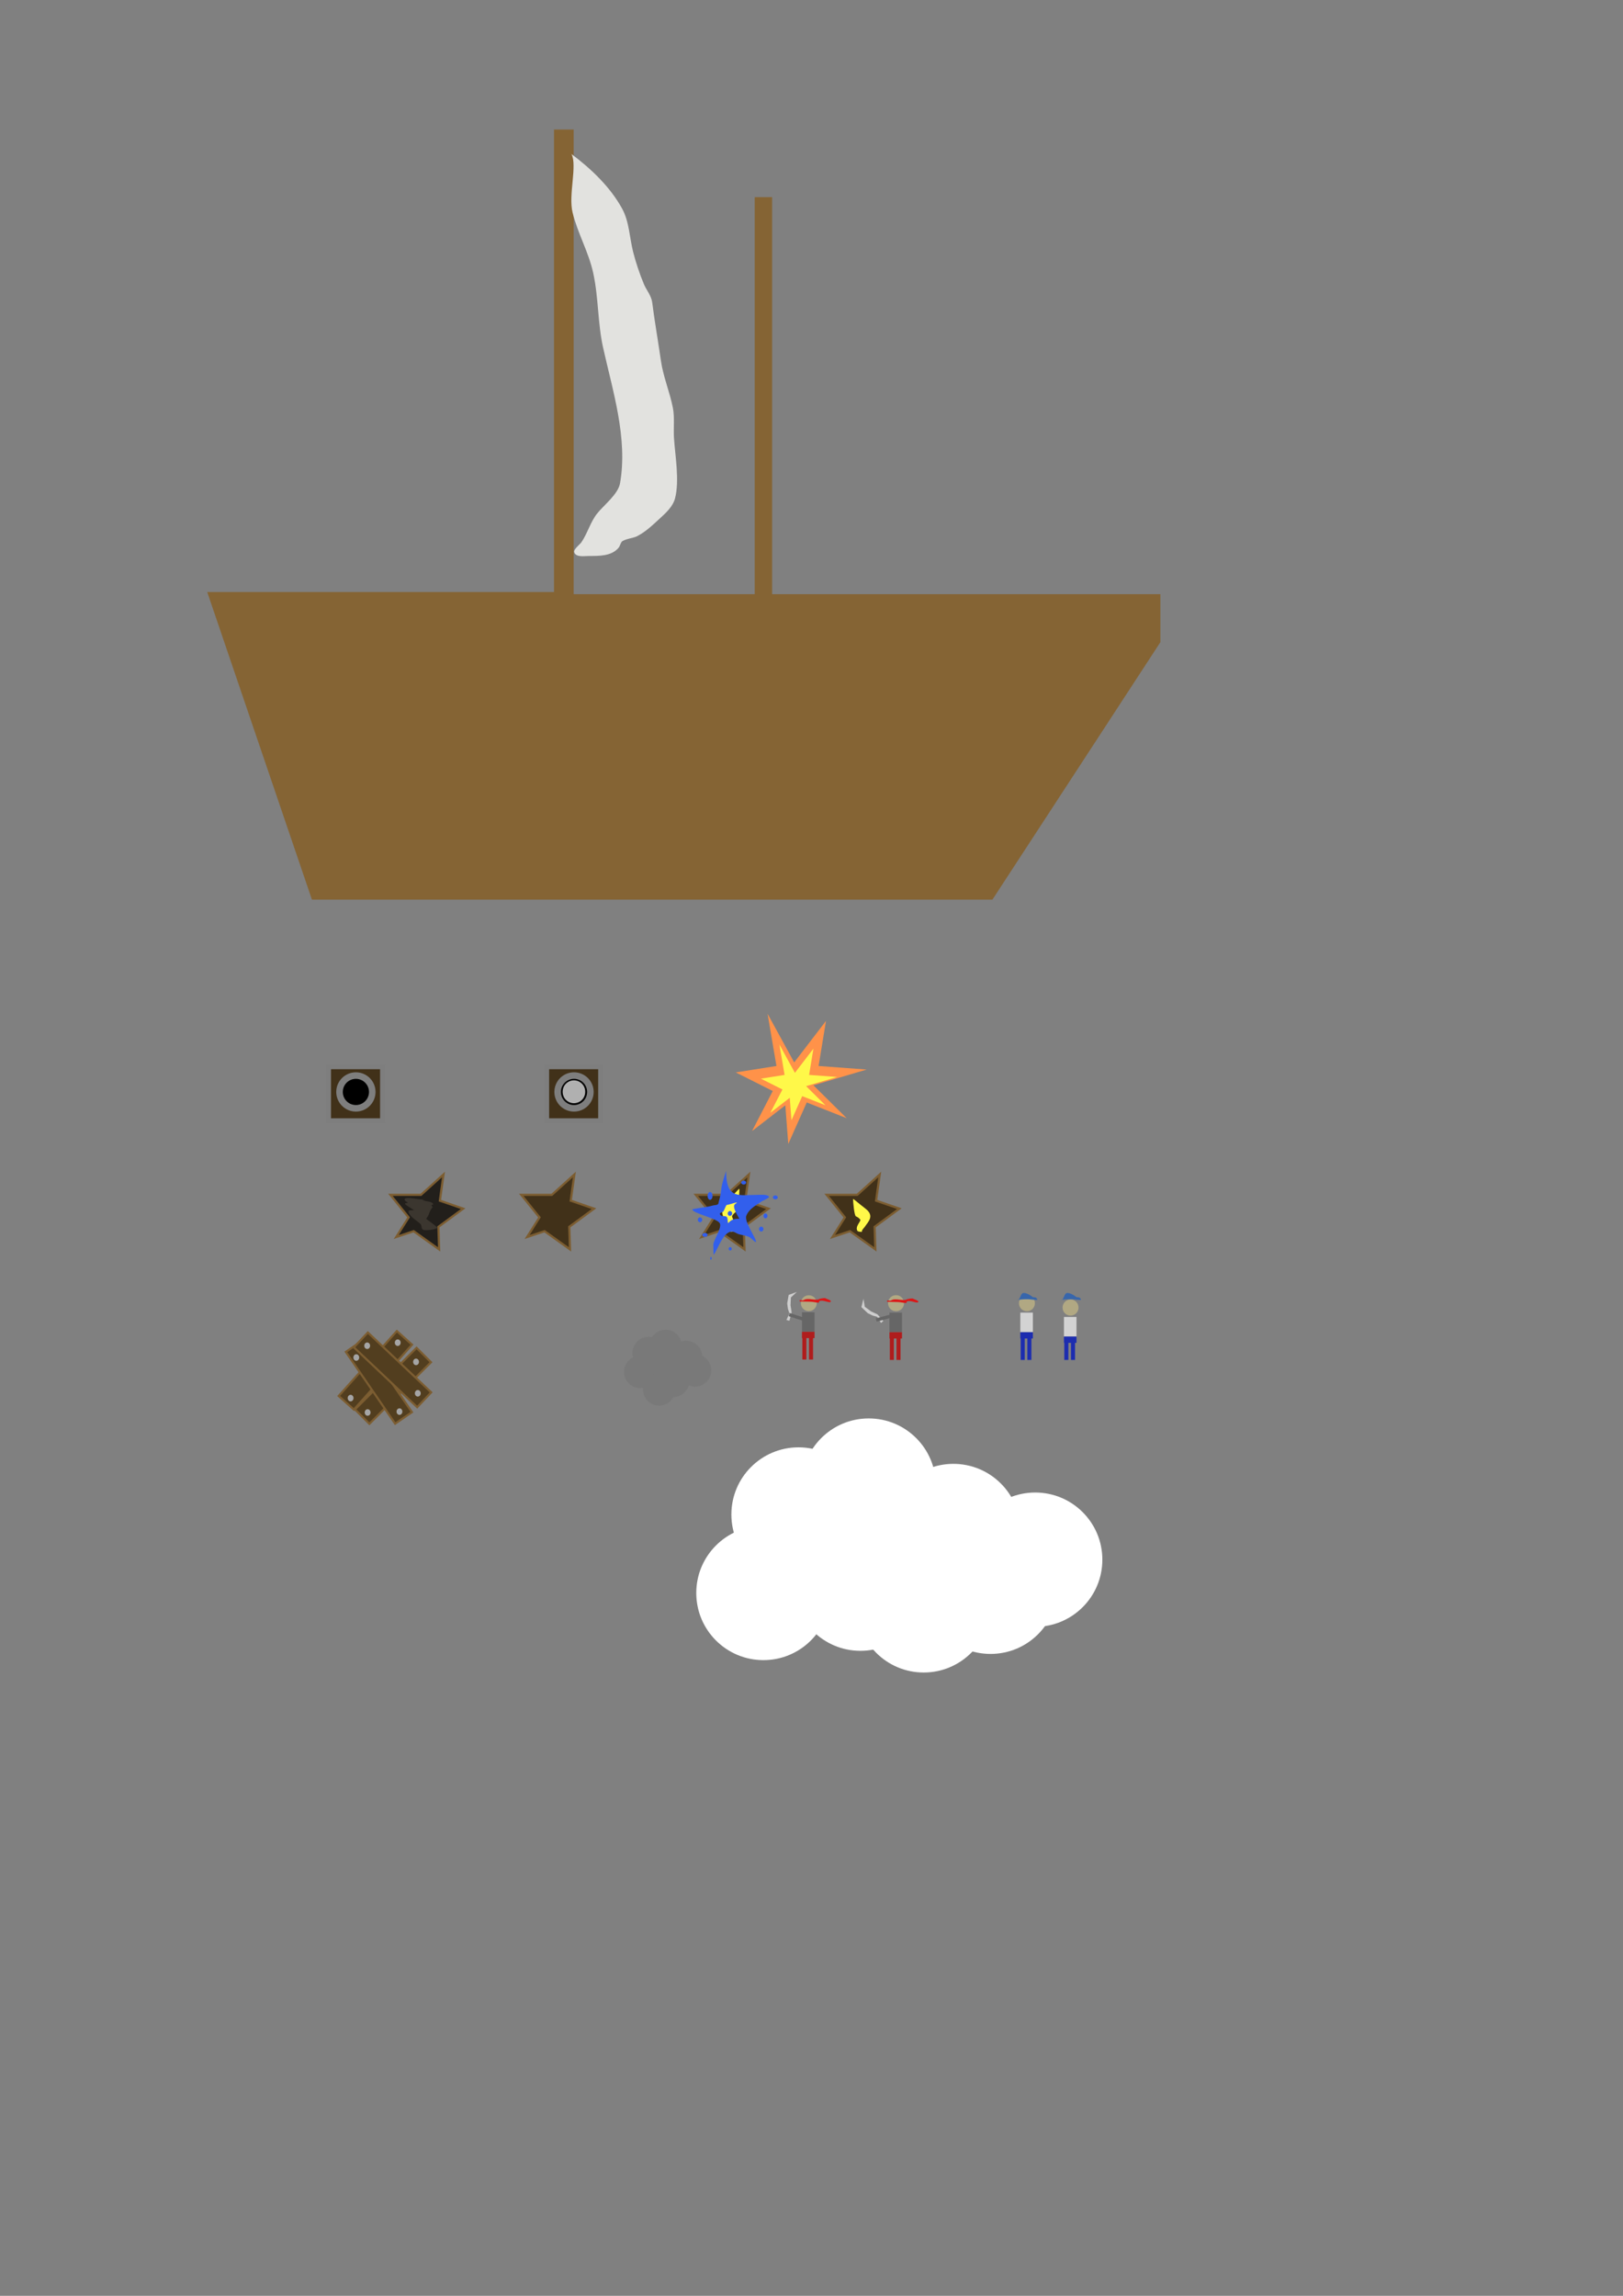 <?xml version="1.0" encoding="UTF-8" standalone="no"?>
<!-- Created with Inkscape (http://www.inkscape.org/) -->

<svg
   xmlns:dc="http://purl.org/dc/elements/1.1/"
   xmlns:cc="http://creativecommons.org/ns#"
   xmlns:rdf="http://www.w3.org/1999/02/22-rdf-syntax-ns#"
   xmlns:svg="http://www.w3.org/2000/svg"
   xmlns="http://www.w3.org/2000/svg"
   xmlns:sodipodi="http://sodipodi.sourceforge.net/DTD/sodipodi-0.dtd"
   xmlns:inkscape="http://www.inkscape.org/namespaces/inkscape"
   width="744.094"
   height="1052.362"
   id="svg2"
   version="1.1"
   inkscape:version="0.48.2 r9819"
   sodipodi:docname="ahod.svg">
  <rect width="100%" height="100%" fill="#808080" stroke="none"/>
  <defs
     id="defs4" />
  <sodipodi:namedview
     id="base"
     pagecolor="#ffffff"
     bordercolor="#666666"
     borderopacity="1.0"
     inkscape:pageopacity="0.0"
     inkscape:pageshadow="2"
     inkscape:zoom="4"
     inkscape:cx="382.79785"
     inkscape:cy="522.82556"
     inkscape:document-units="px"
     inkscape:current-layer="layer1"
     showgrid="false"
     inkscape:window-width="1233"
     inkscape:window-height="856"
     inkscape:window-x="52"
     inkscape:window-y="0"
     inkscape:window-maximized="0" />
  <g
     inkscape:label="Layer 1"
     inkscape:groupmode="layer"
     id="layer1">
    <path
       style="fill:#856434;stroke:none;stroke-width:1px;stroke-linecap:butt;stroke-linejoin:miter;stroke-opacity:1;fill-opacity:1"
       d="m 95,271.362 159,0 0,-212 9,0 0,213 83,0 0,-182 8,0 0,182 178,0 0,22 -77,118 -312,0 z"
       id="path2985"
       inkscape:connector-curvature="0"
       inkscape:export-filename="/Users/zar/Desktop/ship.png"
       inkscape:export-xdpi="120"
       inkscape:export-ydpi="120" />
    <rect
       style="fill:#413119;fill-opacity:1;stroke:#7e7e7e;stroke-width:2.25;stroke-miterlimit:4;stroke-opacity:1;stroke-dasharray:none"
       id="rect3774"
       width="24.75"
       height="24.75"
       x="150.625"
       y="488.987"
       inkscape:export-filename="/Users/zar/Desktop/empty_cannon.png"
       inkscape:export-xdpi="120"
       inkscape:export-ydpi="120" />
    <path
       sodipodi:type="arc"
       style="fill:#000000;fill-opacity:1;stroke:#7e7e7e;stroke-width:3;stroke-linecap:square;stroke-linejoin:round;stroke-miterlimit:4;stroke-opacity:1;stroke-dasharray:none;stroke-dashoffset:0"
       id="path3778"
       sodipodi:cx="163.16667"
       sodipodi:cy="500.52884"
       sodipodi:rx="7.5"
       sodipodi:ry="7.5"
       d="m 170.667,500.529 a 7.5,7.5 0 1 1 -15,0 7.5,7.5 0 1 1 15,0 z"
       inkscape:export-filename="/Users/zar/Desktop/empty_cannon.png"
       inkscape:export-xdpi="120"
       inkscape:export-ydpi="120" />
    <rect
       y="488.987"
       x="250.625"
       height="24.75"
       width="24.75"
       id="rect3780"
       style="fill:#413119;fill-opacity:1;stroke:#7e7e7e;stroke-width:2.25;stroke-miterlimit:4;stroke-opacity:1;stroke-dasharray:none"
       inkscape:export-filename="/Users/zar/Desktop/loaded_cannon.png"
       inkscape:export-xdpi="120"
       inkscape:export-ydpi="120" />
    <path
       d="m 170.667,500.529 a 7.5,7.5 0 1 1 -15,0 7.5,7.5 0 1 1 15,0 z"
       sodipodi:ry="7.5"
       sodipodi:rx="7.5"
       sodipodi:cy="500.52884"
       sodipodi:cx="163.16667"
       id="path3782"
       style="fill:#000000;fill-opacity:1;stroke:#7e7e7e;stroke-width:3;stroke-linecap:square;stroke-linejoin:round;stroke-miterlimit:4;stroke-opacity:1;stroke-dasharray:none;stroke-dashoffset:0"
       sodipodi:type="arc"
       transform="translate(100,0)"
       inkscape:export-filename="/Users/zar/Desktop/loaded_cannon.png"
       inkscape:export-xdpi="120"
       inkscape:export-ydpi="120" />
    <path
       sodipodi:type="arc"
       style="fill:#b0b0b0;fill-opacity:1;stroke:none"
       id="path3784"
       sodipodi:cx="260.66666"
       sodipodi:cy="500.69553"
       sodipodi:rx="4.6666665"
       sodipodi:ry="4.6666665"
       d="m 265.333,500.696 a 4.667,4.667 0 1 1 -9.333,0 4.667,4.667 0 1 1 9.333,0 z"
       transform="matrix(1.107,0,0,1.107,-25.429,-53.813)"
       inkscape:export-filename="/Users/zar/Desktop/loaded_cannon.png"
       inkscape:export-xdpi="120"
       inkscape:export-ydpi="120" />
    <path
       style="fill:#413119;stroke:#7c5d31;stroke-width:1px;stroke-linecap:butt;stroke-linejoin:miter;stroke-opacity:1;fill-opacity:1"
       d="m 253,547.696 10.333,-9.333 -1.667,12 10.667,3.667 -11.333,8.333 0.333,10.333 -11.667,-8.333 -8,2.667 5.667,-9 L 239,547.696 z"
       id="path3786"
       inkscape:connector-curvature="0"
       inkscape:export-filename="/Users/zar/Desktop/hole.png"
       inkscape:export-xdpi="120"
       inkscape:export-ydpi="120" />
    <path
       inkscape:connector-curvature="0"
       id="path3788"
       d="m 333,547.696 10.333,-9.333 -1.667,12 10.667,3.667 -11.333,8.333 0.333,10.333 -11.667,-8.333 -8,2.667 5.667,-9 L 319,547.696 z"
       style="fill:#413119;fill-opacity:1;stroke:#7c5d31;stroke-width:1px;stroke-linecap:butt;stroke-linejoin:miter;stroke-opacity:1"
       inkscape:export-filename="/Users/zar/Desktop/hole_fire_0.png"
       inkscape:export-xdpi="120"
       inkscape:export-ydpi="120" />
    <path
       style="fill:#fff849;stroke:none;stroke-width:1px;stroke-linecap:butt;stroke-linejoin:miter;stroke-opacity:1;fill-opacity:1"
       d="m 335,564.696 c -0.057,-1.451 -0.894,-2.121 -1.333,-3 -1.49,-2.981 -4.755,-6.578 -0.333,-11 3.37,-3.37 5.667,-6.236 5.667,-5.667 0,1.482 -0.529,9.931 -1.333,10.333 -0.739,0.37 -1.602,1.204 -2,2 -0.392,0.785 2.566,4.201 1.333,6.667 -0.326,0.652 -1.649,0.597 -2,0.667 z"
       id="path3794"
       inkscape:connector-curvature="0"
       inkscape:export-filename="/Users/zar/Desktop/hole_fire_0.png"
       inkscape:export-xdpi="120"
       inkscape:export-ydpi="120" />
    <path
       style="fill:#413119;fill-opacity:1;stroke:#7c5d31;stroke-width:1px;stroke-linecap:butt;stroke-linejoin:miter;stroke-opacity:1"
       d="m 393,547.696 10.333,-9.333 -1.667,12 10.667,3.667 -11.333,8.333 0.333,10.333 -11.667,-8.333 -8,2.667 5.667,-9 L 379,547.696 z"
       id="path3796"
       inkscape:connector-curvature="0"
       inkscape:export-filename="/Users/zar/Desktop/hole_fire_1.png"
       inkscape:export-xdpi="120"
       inkscape:export-ydpi="120" />
    <path
       inkscape:connector-curvature="0"
       id="path3798"
       d="m 395.103,564.696 c 0.057,-1.108 0.894,-1.62 1.333,-2.291 1.49,-2.276 4.755,-5.023 0.333,-8.399 -3.37,-2.573 -5.667,-4.762 -5.667,-4.327 0,1.132 0.529,7.583 1.333,7.89 0.739,0.282 1.602,0.919 2,1.527 0.392,0.599 -2.566,3.208 -1.333,5.091 0.326,0.498 1.649,0.456 2,0.509 z"
       style="fill:#fff849;fill-opacity:1;stroke:none"
       inkscape:export-filename="/Users/zar/Desktop/hole_fire_1.png"
       inkscape:export-xdpi="120"
       inkscape:export-ydpi="120" />
    <path
       style="fill:#ff9249;fill-opacity:1;stroke:none"
       d="m 355.976,488.628 -4.067,-23.932 12.202,22.293 14.575,-19.015 -3.39,20.654 22.032,1.639 -24.405,7.212 15.253,15.081 -18.303,-7.212 -8.474,19.015 -1.356,-17.703 -15.253,11.802 9.491,-18.359 -16.948,-8.524 z"
       id="path3800"
       inkscape:connector-curvature="0"
       inkscape:export-filename="/Users/zar/Desktop/flash.png"
       inkscape:export-xdpi="120"
       inkscape:export-ydpi="120" />
    <path
       inkscape:connector-curvature="0"
       id="path3802"
       d="m 359.706,492.719 -2.367,-13.927 7.101,12.973 8.481,-11.065 -1.972,12.019 12.821,0.954 -14.202,4.197 8.876,8.776 -10.651,-4.197 -4.931,11.065 -0.789,-10.302 -8.876,6.868 5.523,-10.683 -9.862,-4.96 z"
       style="fill:#fff849;fill-opacity:1;stroke:none"
       inkscape:export-filename="/Users/zar/Desktop/flash.png"
       inkscape:export-xdpi="120"
       inkscape:export-ydpi="120" />
    <g
       id="g3820"
       transform="matrix(0.686,0,0,0.686,89.886,191.514)"
       style="fill:#797979;fill-opacity:1"
       inkscape:export-filename="/Users/zar/Desktop/smoke.png"
       inkscape:export-xdpi="120"
       inkscape:export-ydpi="120">
      <path
         d="m 313.333,624.862 c 0,5.983 -4.85,10.833 -10.833,10.833 -5.983,0 -10.833,-4.85 -10.833,-10.833 0,-5.983 4.85,-10.833 10.833,-10.833 5.983,0 10.833,4.85 10.833,10.833 z"
         sodipodi:ry="10.833333"
         sodipodi:rx="10.833333"
         sodipodi:cy="624.86218"
         sodipodi:cx="302.5"
         id="path3804"
         style="fill:#797979;fill-opacity:1;stroke:none"
         sodipodi:type="arc" />
      <path
         transform="translate(11.333,-4.667)"
         sodipodi:type="arc"
         style="fill:#797979;fill-opacity:1;stroke:none"
         id="path3806"
         sodipodi:cx="302.5"
         sodipodi:cy="624.86218"
         sodipodi:rx="10.833333"
         sodipodi:ry="10.833333"
         d="m 313.333,624.862 c 0,5.983 -4.85,10.833 -10.833,10.833 -5.983,0 -10.833,-4.85 -10.833,-10.833 0,-5.983 4.85,-10.833 10.833,-10.833 5.983,0 10.833,4.85 10.833,10.833 z" />
      <path
         d="m 313.333,624.862 c 0,5.983 -4.85,10.833 -10.833,10.833 -5.983,0 -10.833,-4.85 -10.833,-10.833 0,-5.983 4.85,-10.833 10.833,-10.833 5.983,0 10.833,4.85 10.833,10.833 z"
         sodipodi:ry="10.833333"
         sodipodi:rx="10.833333"
         sodipodi:cy="624.86218"
         sodipodi:cx="302.5"
         id="path3808"
         style="fill:#797979;fill-opacity:1;stroke:none"
         sodipodi:type="arc"
         transform="translate(25,2.667)" />
      <path
         transform="translate(-5.667,12.667)"
         sodipodi:type="arc"
         style="fill:#797979;fill-opacity:1;stroke:none"
         id="path3810"
         sodipodi:cx="302.5"
         sodipodi:cy="624.86218"
         sodipodi:rx="10.833333"
         sodipodi:ry="10.833333"
         d="m 313.333,624.862 c 0,5.983 -4.85,10.833 -10.833,10.833 -5.983,0 -10.833,-4.85 -10.833,-10.833 0,-5.983 4.85,-10.833 10.833,-10.833 5.983,0 10.833,4.85 10.833,10.833 z" />
      <path
         d="m 313.333,624.862 c 0,5.983 -4.85,10.833 -10.833,10.833 -5.983,0 -10.833,-4.85 -10.833,-10.833 0,-5.983 4.85,-10.833 10.833,-10.833 5.983,0 10.833,4.85 10.833,10.833 z"
         sodipodi:ry="10.833333"
         sodipodi:rx="10.833333"
         sodipodi:cy="624.86218"
         sodipodi:cx="302.5"
         id="path3812"
         style="fill:#797979;fill-opacity:1;stroke:none"
         sodipodi:type="arc"
         transform="translate(12.333,12.333)" />
      <path
         transform="translate(31,11.667)"
         sodipodi:type="arc"
         style="fill:#797979;fill-opacity:1;stroke:none"
         id="path3814"
         sodipodi:cx="302.5"
         sodipodi:cy="624.86218"
         sodipodi:rx="10.833333"
         sodipodi:ry="10.833333"
         d="m 313.333,624.862 c 0,5.983 -4.85,10.833 -10.833,10.833 -5.983,0 -10.833,-4.85 -10.833,-10.833 0,-5.983 4.85,-10.833 10.833,-10.833 5.983,0 10.833,4.85 10.833,10.833 z" />
      <path
         d="m 313.333,624.862 c 0,5.983 -4.85,10.833 -10.833,10.833 -5.983,0 -10.833,-4.85 -10.833,-10.833 0,-5.983 4.85,-10.833 10.833,-10.833 5.983,0 10.833,4.85 10.833,10.833 z"
         sodipodi:ry="10.833333"
         sodipodi:rx="10.833333"
         sodipodi:cy="624.86218"
         sodipodi:cx="302.5"
         id="path3816"
         style="fill:#797979;fill-opacity:1;stroke:none"
         sodipodi:type="arc"
         transform="translate(16.333,18.667)" />
      <path
         transform="translate(7,24.333)"
         sodipodi:type="arc"
         style="fill:#797979;fill-opacity:1;stroke:none"
         id="path3818"
         sodipodi:cx="302.5"
         sodipodi:cy="624.86218"
         sodipodi:rx="10.833333"
         sodipodi:ry="10.833333"
         d="m 313.333,624.862 c 0,5.983 -4.85,10.833 -10.833,10.833 -5.983,0 -10.833,-4.85 -10.833,-10.833 0,-5.983 4.85,-10.833 10.833,-10.833 5.983,0 10.833,4.85 10.833,10.833 z" />
    </g>
    <g
       id="g3848"
       transform="matrix(0.508,0,0,0.508,177.349,291.28)"
       inkscape:export-filename="/Users/zar/Desktop/pirate_a.png"
       inkscape:export-xdpi="120"
       inkscape:export-ydpi="120">
      <rect
         y="610.696"
         x="374.667"
         height="17.667"
         width="11.333"
         id="rect3830"
         style="fill:#666666;fill-opacity:1;stroke:none" />
      <path
         d="m 388,602.529 c 0,3.958 -3.209,7.167 -7.167,7.167 -3.958,0 -7.167,-3.209 -7.167,-7.167 0,-3.958 3.209,-7.167 7.167,-7.167 3.958,0 7.167,3.209 7.167,7.167 z"
         sodipodi:ry="7.1666665"
         sodipodi:rx="7.1666665"
         sodipodi:cy="602.52887"
         sodipodi:cx="380.83334"
         id="path3832"
         style="fill:#b1a883;fill-opacity:1;stroke:none"
         sodipodi:type="arc" />
      <path
         inkscape:connector-curvature="0"
         id="path3834"
         d="m 372.667,600.949 c 3.2,-0.028 6.138,0.216 9.333,0.216 3.033,0 5.195,0.864 7.667,0.864 0.703,0 0.17,-0.974 0.667,-1.296 2.544,-1.649 8.541,1.594 10,0.648 2.006,-1.3 -4.03,-2.848 -4.333,-3.241 -0.496,-0.642 -5.261,0.385 -5.333,0.432 -3.501,2.269 -10.45,-1.437 -14.333,1.08 -1.763,1.143 -4.473,-1.316 -3.667,1.296 z"
         style="fill:#dc1616;fill-opacity:1;stroke:none" />
      <rect
         transform="scale(1,-1)"
         style="fill:#af1d1d;fill-opacity:1;stroke:none"
         id="rect3836"
         width="11.333"
         height="5.667"
         x="374.667"
         y="-634.029" />
      <rect
         y="633.029"
         x="375"
         height="20.333"
         width="3.667"
         id="rect3838"
         style="fill:#af1d1d;fill-opacity:1;stroke:none" />
      <rect
         style="fill:#af1d1d;fill-opacity:1;stroke:none"
         id="rect3842"
         width="3.667"
         height="20.333"
         x="381"
         y="633.029" />
      <path
         inkscape:connector-curvature="0"
         id="path3846"
         d="m 360.667,617.696 2.667,0.667 2,-7.667 -1,-6.333 0.333,-7 5.333,-5 -7.333,2.667 -1.333,7.667 0.667,5 1.333,4 z"
         style="fill:#cecece;fill-opacity:1;stroke:none" />
      <rect
         transform="matrix(-0.306,0.952,-0.952,-0.306,0,0)"
         style="fill:#666666;fill-opacity:1;stroke:none"
         id="rect3844"
         width="3"
         height="18"
         x="470.822"
         y="-551.223" />
    </g>
    <rect
       y="601.681"
       x="407.782"
       height="8.979"
       width="5.76"
       id="rect3860"
       style="fill:#666666;fill-opacity:1;stroke:none"
       inkscape:export-filename="/Users/zar/Desktop/pirate_b.png"
       inkscape:export-xdpi="120"
       inkscape:export-ydpi="120" />
    <path
       d="m 388,602.529 a 7.167,7.167 0 1 1 -14.333,0 7.167,7.167 0 1 1 14.333,0 z"
       sodipodi:ry="7.1666665"
       sodipodi:rx="7.1666665"
       sodipodi:cy="602.52887"
       sodipodi:cx="380.83334"
       id="path3862"
       style="fill:#b1a883;fill-opacity:1;stroke:none"
       sodipodi:type="arc"
       transform="matrix(0.508,0,0,0.508,217.349,291.28)"
       inkscape:export-filename="/Users/zar/Desktop/pirate_b.png"
       inkscape:export-xdpi="120"
       inkscape:export-ydpi="120" />
    <path
       inkscape:connector-curvature="0"
       id="path3864"
       d="m 406.766,596.726 c 1.627,-0.014 3.12,0.11 4.744,0.11 1.542,0 2.64,0.439 3.897,0.439 0.357,0 0.086,-0.495 0.339,-0.659 1.293,-0.838 4.341,0.81 5.083,0.329 1.02,-0.661 -2.048,-1.447 -2.203,-1.647 -0.252,-0.327 -2.674,0.196 -2.711,0.22 -1.78,1.153 -5.311,-0.73 -7.285,0.549 -0.896,0.581 -2.273,-0.669 -1.864,0.659 z"
       style="fill:#dc1616;fill-opacity:1;stroke:none"
       inkscape:export-filename="/Users/zar/Desktop/pirate_b.png"
       inkscape:export-xdpi="120"
       inkscape:export-ydpi="120" />
    <rect
       transform="scale(1,-1)"
       style="fill:#af1d1d;fill-opacity:1;stroke:none"
       id="rect3866"
       width="5.76"
       height="2.88"
       x="407.782"
       y="-613.54"
       inkscape:export-filename="/Users/zar/Desktop/pirate_b.png"
       inkscape:export-xdpi="120"
       inkscape:export-ydpi="120" />
    <rect
       y="613.032"
       x="407.952"
       height="10.335"
       width="1.864"
       id="rect3868"
       style="fill:#af1d1d;fill-opacity:1;stroke:none"
       inkscape:export-filename="/Users/zar/Desktop/pirate_b.png"
       inkscape:export-xdpi="120"
       inkscape:export-ydpi="120" />
    <rect
       style="fill:#af1d1d;fill-opacity:1;stroke:none"
       id="rect3870"
       width="1.864"
       height="10.335"
       x="411.002"
       y="613.032"
       inkscape:export-filename="/Users/zar/Desktop/pirate_b.png"
       inkscape:export-xdpi="120"
       inkscape:export-ydpi="120" />
    <path
       inkscape:connector-curvature="0"
       id="path3872"
       d="m 403.922,606.433 1.037,-0.937 -2.669,-3.016 -2.956,-1.372 -2.86,-2.124 -0.599,-3.667 -0.952,3.85 2.858,2.734 2.299,1.135 2.066,0.57 z"
       style="fill:#cecece;fill-opacity:1;stroke:none"
       inkscape:export-filename="/Users/zar/Desktop/pirate_b.png"
       inkscape:export-xdpi="120"
       inkscape:export-ydpi="120" />
    <rect
       transform="matrix(0.257,0.966,-0.966,0.257,0,0)"
       style="fill:#666666;fill-opacity:1;stroke:none"
       id="rect3874"
       width="1.525"
       height="9.149"
       x="687.521"
       y="-241.907"
       inkscape:export-filename="/Users/zar/Desktop/pirate_b.png"
       inkscape:export-xdpi="120"
       inkscape:export-ydpi="120" />
    <path
       inkscape:export-ydpi="120"
       inkscape:export-xdpi="120"
       inkscape:export-filename="/Users/zar/Desktop/burnt.png"
       inkscape:connector-curvature="0"
       id="path3132"
       d="m 193,547.696 10.333,-9.333 -1.667,12 10.667,3.667 -11.333,8.333 0.333,10.333 -11.667,-8.333 -8,2.667 5.667,-9 L 179,547.696 z"
       style="fill:#221f1b;fill-opacity:1;stroke:#7c5d31;stroke-width:1px;stroke-linecap:butt;stroke-linejoin:miter;stroke-opacity:1" />
    <path
       style="fill:#3b362f;fill-opacity:1;stroke:none"
       d="m 193.605,549.797 c 1.21,1.218 3.766,0.55 4.882,1.903 0.524,0.636 -0.686,0.621 -0.697,0.634 -0.153,0.186 0.657,0.895 0.523,1.057 -1.957,2.374 -1.122,3.053 -2.964,5.287 -0.06,0.072 5.592,3.84 5.057,4.23 -1.059,0.77 -5.227,1.21 -6.277,0.846 -1.254,-0.435 -0.534,-1.938 -1.395,-2.749 -1.53,-1.443 -4.175,-2.815 -5.231,-4.864 -0.997,-1.934 1.731,-1.156 2.267,-1.48 0.013,-0.007 -1.573,-0.909 -3.313,-2.115 -2.023,-1.402 0.662,-0.931 0.523,-1.269 -0.1,-0.242 -2.261,-1.062 -1.221,-1.903 0.319,-0.258 1.432,-0.211 1.744,-0.211 2.052,0 4.109,0.634 6.103,0.634 1.414,0 1.748,-0.424 0,0 z"
       id="path3902"
       inkscape:connector-curvature="0"
       inkscape:export-filename="/Users/zar/Desktop/burnt.png"
       inkscape:export-xdpi="120"
       inkscape:export-ydpi="120" />
    <rect
       inkscape:export-ydpi="120"
       inkscape:export-xdpi="120"
       inkscape:export-filename="/Users/zar/Desktop/crew.png"
       style="fill:#d3d3d3;fill-opacity:1;stroke:none"
       id="rect3904"
       width="5.76"
       height="8.979"
       x="467.782"
       y="601.681" />
    <path
       inkscape:export-ydpi="120"
       inkscape:export-xdpi="120"
       inkscape:export-filename="/Users/zar/Desktop/crew.png"
       transform="matrix(0.508,0,0,0.508,277.349,291.28)"
       sodipodi:type="arc"
       style="fill:#b1a883;fill-opacity:1;stroke:none"
       id="path3906"
       sodipodi:cx="380.83334"
       sodipodi:cy="602.52887"
       sodipodi:rx="7.1666665"
       sodipodi:ry="7.1666665"
       d="m 388,602.529 a 7.167,7.167 0 1 1 -14.333,0 7.167,7.167 0 1 1 14.333,0 z" />
    <rect
       inkscape:export-ydpi="120"
       inkscape:export-xdpi="120"
       inkscape:export-filename="/Users/zar/Desktop/crew.png"
       y="-613.54"
       x="467.782"
       height="2.88"
       width="5.76"
       id="rect3910"
       style="fill:#1d2daf;fill-opacity:1;stroke:none"
       transform="scale(1,-1)" />
    <rect
       inkscape:export-ydpi="120"
       inkscape:export-xdpi="120"
       inkscape:export-filename="/Users/zar/Desktop/crew.png"
       style="fill:#1d2daf;fill-opacity:1;stroke:none"
       id="rect3912"
       width="1.864"
       height="10.335"
       x="467.952"
       y="613.032" />
    <rect
       inkscape:export-ydpi="120"
       inkscape:export-xdpi="120"
       inkscape:export-filename="/Users/zar/Desktop/crew.png"
       y="613.032"
       x="471.002"
       height="10.335"
       width="1.864"
       id="rect3914"
       style="fill:#1d2daf;fill-opacity:1;stroke:none" />
    <path
       style="fill:#3866ab;fill-opacity:1;stroke:none"
       d="m 466.2,595.762 c 1.174,0.142 2.247,-0.2 3.4,-0.2 0.733,0 1.467,0 2.2,0 0.385,0 3.922,0.54 3.8,0.2 -0.6,-1.674 -1.745,-0.745 -2.4,-1.4 -0.464,-0.464 -3.575,-2.425 -4.6,-1.4 -0.972,0.972 -1.023,3.351 -2.4,2.8 z"
       id="path3920"
       inkscape:connector-curvature="0"
       sodipodi:nodetypes="csssssc"
       inkscape:export-filename="/Users/zar/Desktop/crew.png"
       inkscape:export-xdpi="120"
       inkscape:export-ydpi="120" />
    <path
       style="fill:#e2e2df;fill-opacity:1;stroke:none"
       d="m 262,70.612 c 8.738,6.56 17.71,14.927 23.25,25.072 3.241,5.934 3.361,13.138 5,19.72 1.182,4.743 3.124,10.479 5,14.931 1.034,2.454 3.389,5.319 3.75,8.17 1.127,8.892 2.72,17.818 4,26.762 1.074,7.503 4.048,14.331 5.5,21.692 0.862,4.369 0.208,9.363 0.5,13.804 0.548,8.333 2.577,19.416 0.5,27.607 -0.987,3.894 -4.336,6.84 -7,9.296 -3.374,3.111 -6.528,6.135 -10.5,8.17 -1.612,0.826 -5.869,1.261 -7,2.535 -0.346,0.39 -0.931,2.131 -1.25,2.535 -3.248,4.117 -9.234,3.944 -13.75,3.944 -2.051,0 -5.884,0.75 -6.75,-1.69 -0.454,-1.28 2.698,-3.707 3.25,-4.507 2.839,-4.114 4.123,-9.276 7.25,-13.24 2.961,-3.754 9.624,-8.869 10.5,-13.804 3.674,-20.698 -3.364,-42.489 -7.75,-62.258 -2.512,-11.322 -2.049,-22.732 -4.5,-34.087 -2.093,-9.698 -7.188,-18.335 -9.5,-27.889 -1.986,-8.205 2.277,-21.547 -0.5,-26.762 z"
       id="path3924"
       inkscape:connector-curvature="0"
       inkscape:export-filename="/Users/zar/Desktop/sail.png"
       inkscape:export-xdpi="120"
       inkscape:export-ydpi="120" />
    <g
       id="g3862"
       transform="matrix(1.036,0,0,1.13,113.016,-219.631)"
       inkscape:export-filename="/Users/zar/Projects/AllHandsOnDeck/splash.png"
       inkscape:export-xdpi="120"
       inkscape:export-ydpi="120"
       style="stroke:none">
      <path
         inkscape:connector-curvature="0"
         id="path3030"
         d="m 212.237,669.366 c -3.33,9.325 -1.129,5.321 -3.473,13.392 -0.828,0.622 -1.523,0.378 -2.376,0.618 -1.897,0.535 -4.049,0.711 -6.032,1.03 -0.397,0.064 -3.197,0.416 -3.107,0.618 0.725,1.634 10.336,3.41 12.063,5.357 1.493,1.683 -2.742,7.203 -2.742,8.859 0,2.001 0.117,4.195 0.183,4.121 2.024,-2.282 4.81,-11.711 9.87,-8.859 1.821,1.027 4.238,0.74 6.214,1.854 0.422,0.238 2.377,2.059 2.559,1.854 0.763,-0.86 -5.332,-8.171 -4.204,-10.714 1.243,-2.802 4.218,-4.13 6.763,-5.769 0.523,-0.337 3.469,-1.451 3.29,-1.854 -0.493,-1.111 -4.001,-0.824 -4.752,-0.824 -8.393,0 -14.256,2.162 -14.256,-9.683 z m 4.729,12.8 c 0.119,0.041 -0.057,0.225 -0.708,0.592 -1.84,1.037 1.974,5.975 1.828,5.975 -1.949,0 -3.476,0.21 -4.752,1.648 -0.504,0.568 -0.227,-1.698 -0.731,-2.266 -0.825,-0.93 -2.455,0.235 -3.107,-1.236 -0.278,-0.627 1.246,-0.787 1.462,-1.03 0.471,-0.531 0.887,-1.868 1.462,-2.678 1.14,-0.106 4.189,-1.128 4.547,-1.004 z"
         style="fill:#325fec;fill-opacity:1;stroke:none" />
      <path
         transform="matrix(0.791,0,0,0.791,43.678,203.215)"
         d="m 216.5,611.112 c 0,0.69 -0.56,1.25 -1.25,1.25 -0.69,0 -1.25,-0.56 -1.25,-1.25 0,-0.69 0.56,-1.25 1.25,-1.25 0.69,0 1.25,0.56 1.25,1.25 z"
         sodipodi:ry="1.25"
         sodipodi:rx="1.25"
         sodipodi:cy="611.11218"
         sodipodi:cx="215.25"
         id="path3803"
         style="fill:#325fec;fill-opacity:1;stroke:none"
         sodipodi:type="arc" />
      <path
         transform="matrix(0.791,0,0,0.791,43.678,203.215)"
         d="m 205.5,602.112 c 0,1.105 -0.616,2 -1.375,2 -0.759,0 -1.375,-0.895 -1.375,-2 0,-1.105 0.616,-2 1.375,-2 0.759,0 1.375,0.895 1.375,2 z"
         sodipodi:ry="2"
         sodipodi:rx="1.375"
         sodipodi:cy="602.11218"
         sodipodi:cx="204.125"
         id="path3805"
         style="fill:#325fec;fill-opacity:1;stroke:none"
         sodipodi:type="arc" />
      <path
         transform="matrix(0.791,0,0,0.791,43.678,203.215)"
         d="m 202.75,622.112 c 0,0.552 -0.672,1 -1.5,1 -0.828,0 -1.5,-0.448 -1.5,-1 0,-0.552 0.672,-1 1.5,-1 0.828,0 1.5,0.448 1.5,1 z"
         sodipodi:ry="1"
         sodipodi:rx="1.5"
         sodipodi:cy="622.11218"
         sodipodi:cx="201.25"
         id="path3809"
         style="fill:#325fec;fill-opacity:1;stroke:none"
         sodipodi:type="arc" />
      <path
         transform="matrix(0.791,0,0,0.791,43.678,203.215)"
         d="m 216.25,629.237 c 0,0.483 -0.392,0.875 -0.875,0.875 -0.483,0 -0.875,-0.392 -0.875,-0.875 0,-0.483 0.392,-0.875 0.875,-0.875 0.483,0 0.875,0.392 0.875,0.875 z"
         sodipodi:ry="0.875"
         sodipodi:rx="0.875"
         sodipodi:cy="629.23718"
         sodipodi:cx="215.375"
         id="path3811"
         style="fill:#325fec;fill-opacity:1;stroke:none"
         sodipodi:type="arc" />
      <path
         transform="matrix(0.791,0,0,0.791,43.678,203.215)"
         d="m 234,619.112 c 0,0.69 -0.56,1.25 -1.25,1.25 -0.69,0 -1.25,-0.56 -1.25,-1.25 0,-0.69 0.56,-1.25 1.25,-1.25 0.69,0 1.25,0.56 1.25,1.25 z"
         sodipodi:ry="1.25"
         sodipodi:rx="1.25"
         sodipodi:cy="619.11218"
         sodipodi:cx="232.75"
         id="path3813"
         style="fill:#325fec;fill-opacity:1;stroke:none"
         sodipodi:type="arc" />
      <path
         transform="matrix(0.791,0,0,0.791,43.678,203.215)"
         d="m 236.25,612.362 c 0,0.69 -0.504,1.25 -1.125,1.25 -0.621,0 -1.125,-0.56 -1.125,-1.25 0,-0.69 0.504,-1.25 1.125,-1.25 0.621,0 1.125,0.56 1.125,1.25 z"
         sodipodi:ry="1.25"
         sodipodi:rx="1.125"
         sodipodi:cy="612.36218"
         sodipodi:cx="235.125"
         id="path3815"
         style="fill:#325fec;fill-opacity:1;stroke:none"
         sodipodi:type="arc" />
      <path
         transform="matrix(0.791,0,0,0.791,43.678,203.215)"
         d="m 242,602.862 c 0,0.552 -0.616,1 -1.375,1 -0.759,0 -1.375,-0.448 -1.375,-1 0,-0.552 0.616,-1 1.375,-1 0.759,0 1.375,0.448 1.375,1 z"
         sodipodi:ry="1"
         sodipodi:rx="1.375"
         sodipodi:cy="602.86218"
         sodipodi:cx="240.625"
         id="path3824"
         style="fill:#325fec;fill-opacity:1;stroke:none"
         sodipodi:type="arc" />
      <path
         transform="matrix(0.791,0,0,0.791,43.678,203.215)"
         d="m 205,634.112 c 0,0.414 -0.168,0.75 -0.375,0.75 -0.207,0 -0.375,-0.336 -0.375,-0.75 0,-0.414 0.168,-0.75 0.375,-0.75 0.207,0 0.375,0.336 0.375,0.75 z"
         sodipodi:ry="0.75"
         sodipodi:rx="0.375"
         sodipodi:cy="634.11218"
         sodipodi:cx="204.625"
         id="path3826"
         style="fill:#325fec;fill-opacity:1;stroke:none"
         sodipodi:type="arc" />
      <path
         transform="matrix(0.791,0,0,0.791,43.678,203.215)"
         d="m 199.75,614.362 c 0,0.69 -0.56,1.25 -1.25,1.25 -0.69,0 -1.25,-0.56 -1.25,-1.25 0,-0.69 0.56,-1.25 1.25,-1.25 0.69,0 1.25,0.56 1.25,1.25 z"
         sodipodi:ry="1.25"
         sodipodi:rx="1.25"
         sodipodi:cy="614.36218"
         sodipodi:cx="198.5"
         id="path3828"
         style="fill:#325fec;fill-opacity:1;stroke:none"
         sodipodi:type="arc" />
      <path
         sodipodi:type="arc"
         style="fill:#325fec;fill-opacity:1;stroke:none"
         id="path3860"
         sodipodi:cx="240.625"
         sodipodi:cy="602.86218"
         sodipodi:rx="1.375"
         sodipodi:ry="1"
         d="m 242,602.862 c 0,0.552 -0.616,1 -1.375,1 -0.759,0 -1.375,-0.448 -1.375,-1 0,-0.552 0.616,-1 1.375,-1 0.759,0 1.375,0.448 1.375,1 z"
         transform="matrix(0.791,0,0,0.791,29.678,197.215)" />
    </g>
    <rect
       y="603.681"
       x="487.782"
       height="8.979"
       width="5.76"
       id="rect3875"
       style="fill:#d3d3d3;fill-opacity:1;stroke:none"
       inkscape:export-filename="/Users/zar/Desktop/crew_b.png"
       inkscape:export-xdpi="120"
       inkscape:export-ydpi="120" />
    <path
       d="m 388,602.529 a 7.167,7.167 0 1 1 -14.333,0 7.167,7.167 0 1 1 14.333,0 z"
       sodipodi:ry="7.1666665"
       sodipodi:rx="7.1666665"
       sodipodi:cy="602.52887"
       sodipodi:cx="380.83334"
       id="path3877"
       style="fill:#b1a883;fill-opacity:1;stroke:none"
       sodipodi:type="arc"
       transform="matrix(0.508,0,0,0.508,297.349,293.28)"
       inkscape:export-filename="/Users/zar/Desktop/crew_b.png"
       inkscape:export-xdpi="120"
       inkscape:export-ydpi="120" />
    <rect
       transform="scale(1,-1)"
       style="fill:#1d2daf;fill-opacity:1;stroke:none"
       id="rect3879"
       width="5.76"
       height="2.88"
       x="487.782"
       y="-615.54"
       inkscape:export-filename="/Users/zar/Desktop/crew_b.png"
       inkscape:export-xdpi="120"
       inkscape:export-ydpi="120" />
    <rect
       y="613.032"
       x="487.952"
       height="10.335"
       width="1.864"
       id="rect3881"
       style="fill:#1d2daf;fill-opacity:1;stroke:none"
       inkscape:export-filename="/Users/zar/Desktop/crew_b.png"
       inkscape:export-xdpi="120"
       inkscape:export-ydpi="120" />
    <rect
       style="fill:#1d2daf;fill-opacity:1;stroke:none"
       id="rect3883"
       width="1.864"
       height="10.335"
       x="491.002"
       y="613.032"
       inkscape:export-filename="/Users/zar/Desktop/crew_b.png"
       inkscape:export-xdpi="120"
       inkscape:export-ydpi="120" />
    <path
       inkscape:export-ydpi="120"
       inkscape:export-xdpi="120"
       inkscape:export-filename="/Users/zar/Desktop/crew_b.png"
       sodipodi:nodetypes="csssssc"
       inkscape:connector-curvature="0"
       id="path3885"
       d="m 486.2,595.762 c 1.174,0.142 2.247,-0.2 3.4,-0.2 0.733,0 1.467,0 2.2,0 0.385,0 3.922,0.54 3.8,0.2 -0.6,-1.674 -1.745,-0.745 -2.4,-1.4 -0.464,-0.464 -3.575,-2.425 -4.6,-1.4 -0.972,0.972 -1.023,3.351 -2.4,2.8 z"
       style="fill:#3866ab;fill-opacity:1;stroke:none" />
    <rect
       style="fill:#523e1f;fill-opacity:1;stroke:#7c5d31;stroke-width:0.96;stroke-linecap:square;stroke-linejoin:miter;stroke-miterlimit:4;stroke-opacity:1;stroke-dasharray:none;stroke-dashoffset:0"
       id="rect3889"
       width="39.937"
       height="9.343"
       x="-341.806"
       y="572.001"
       transform="matrix(0.707,-0.707,0.707,0.707,0,0)"
       inkscape:export-filename="/Users/zar/Projects/AllHandsOnDeck/seal.png"
       inkscape:export-xdpi="120"
       inkscape:export-ydpi="120" />
    <rect
       transform="matrix(0.668,-0.745,0.745,0.668,0,0)"
       y="542.439"
       x="-372.532"
       height="9.343"
       width="39.937"
       id="rect3891"
       style="fill:#523e1f;fill-opacity:1;stroke:#7c5d31;stroke-width:0.96;stroke-linecap:square;stroke-linejoin:miter;stroke-miterlimit:4;stroke-opacity:1;stroke-dasharray:none;stroke-dashoffset:0"
       inkscape:export-filename="/Users/zar/Projects/AllHandsOnDeck/seal.png"
       inkscape:export-xdpi="120"
       inkscape:export-ydpi="120" />
    <rect
       style="fill:#523e1f;fill-opacity:1;stroke:#7c5d31;stroke-width:0.96;stroke-linecap:square;stroke-linejoin:miter;stroke-miterlimit:4;stroke-opacity:1;stroke-dasharray:none;stroke-dashoffset:0"
       id="rect3893"
       width="39.937"
       height="9.343"
       x="600.763"
       y="210.893"
       transform="matrix(0.566,0.824,-0.824,0.566,0,0)"
       inkscape:export-filename="/Users/zar/Projects/AllHandsOnDeck/seal.png"
       inkscape:export-xdpi="120"
       inkscape:export-ydpi="120" />
    <rect
       transform="matrix(0.727,0.687,-0.687,0.727,0,0)"
       y="328.026"
       x="541.956"
       height="9.343"
       width="39.937"
       id="rect3895"
       style="fill:#523e1f;fill-opacity:1;stroke:#7c5d31;stroke-width:0.96;stroke-linecap:square;stroke-linejoin:miter;stroke-miterlimit:4;stroke-opacity:1;stroke-dasharray:none;stroke-dashoffset:0"
       inkscape:export-filename="/Users/zar/Projects/AllHandsOnDeck/seal.png"
       inkscape:export-xdpi="120"
       inkscape:export-ydpi="120" />
    <path
       sodipodi:type="arc"
       style="fill:#a5a5a5;fill-opacity:1;stroke:none"
       id="path3897"
       sodipodi:cx="92.166664"
       sodipodi:cy="585.02887"
       sodipodi:rx="1.5"
       sodipodi:ry="1.3333334"
       d="m 93.667,585.029 a 1.5,1.333 0 1 1 -3,0 1.5,1.333 0 1 1 3,0 z"
       transform="matrix(0.889,0,0,1.125,86.407,-41.295)"
       inkscape:export-filename="/Users/zar/Projects/AllHandsOnDeck/seal.png"
       inkscape:export-xdpi="120"
       inkscape:export-ydpi="120" />
    <path
       transform="matrix(0.889,0,0,1.125,100.407,-42.695)"
       d="m 93.667,585.029 a 1.5,1.333 0 1 1 -3,0 1.5,1.333 0 1 1 3,0 z"
       sodipodi:ry="1.3333334"
       sodipodi:rx="1.5"
       sodipodi:cy="585.02887"
       sodipodi:cx="92.166664"
       id="path3899"
       style="fill:#a5a5a5;fill-opacity:1;stroke:none"
       sodipodi:type="arc"
       inkscape:export-filename="/Users/zar/Projects/AllHandsOnDeck/seal.png"
       inkscape:export-xdpi="120"
       inkscape:export-ydpi="120" />
    <path
       sodipodi:type="arc"
       style="fill:#a5a5a5;fill-opacity:1;stroke:none"
       id="path3901"
       sodipodi:cx="92.166664"
       sodipodi:cy="585.02887"
       sodipodi:rx="1.5"
       sodipodi:ry="1.3333334"
       d="m 93.667,585.029 a 1.5,1.333 0 1 1 -3,0 1.5,1.333 0 1 1 3,0 z"
       transform="matrix(0.889,0,0,1.125,109.607,-19.495)"
       inkscape:export-filename="/Users/zar/Projects/AllHandsOnDeck/seal.png"
       inkscape:export-xdpi="120"
       inkscape:export-ydpi="120" />
    <path
       transform="matrix(0.889,0,0,1.125,101.207,-11.095)"
       d="m 93.667,585.029 a 1.5,1.333 0 1 1 -3,0 1.5,1.333 0 1 1 3,0 z"
       sodipodi:ry="1.3333334"
       sodipodi:rx="1.5"
       sodipodi:cy="585.02887"
       sodipodi:cx="92.166664"
       id="path3903"
       style="fill:#a5a5a5;fill-opacity:1;stroke:none"
       sodipodi:type="arc"
       inkscape:export-filename="/Users/zar/Projects/AllHandsOnDeck/seal.png"
       inkscape:export-xdpi="120"
       inkscape:export-ydpi="120" />
    <path
       sodipodi:type="arc"
       style="fill:#a5a5a5;fill-opacity:1;stroke:none"
       id="path3905"
       sodipodi:cx="92.166664"
       sodipodi:cy="585.02887"
       sodipodi:rx="1.5"
       sodipodi:ry="1.3333334"
       d="m 93.667,585.029 a 1.5,1.333 0 1 1 -3,0 1.5,1.333 0 1 1 3,0 z"
       transform="matrix(0.889,0,0,1.125,86.607,-10.695)"
       inkscape:export-filename="/Users/zar/Projects/AllHandsOnDeck/seal.png"
       inkscape:export-xdpi="120"
       inkscape:export-ydpi="120" />
    <path
       transform="matrix(0.889,0,0,1.125,78.807,-17.295)"
       d="m 93.667,585.029 a 1.5,1.333 0 1 1 -3,0 1.5,1.333 0 1 1 3,0 z"
       sodipodi:ry="1.3333334"
       sodipodi:rx="1.5"
       sodipodi:cy="585.02887"
       sodipodi:cx="92.166664"
       id="path3907"
       style="fill:#a5a5a5;fill-opacity:1;stroke:none"
       sodipodi:type="arc"
       inkscape:export-filename="/Users/zar/Projects/AllHandsOnDeck/seal.png"
       inkscape:export-xdpi="120"
       inkscape:export-ydpi="120" />
    <path
       sodipodi:type="arc"
       style="fill:#a5a5a5;fill-opacity:1;stroke:none"
       id="path3909"
       sodipodi:cx="92.166664"
       sodipodi:cy="585.02887"
       sodipodi:rx="1.5"
       sodipodi:ry="1.3333334"
       d="m 93.667,585.029 a 1.5,1.333 0 1 1 -3,0 1.5,1.333 0 1 1 3,0 z"
       transform="matrix(0.889,0,0,1.125,81.407,-35.895)"
       inkscape:export-filename="/Users/zar/Projects/AllHandsOnDeck/seal.png"
       inkscape:export-xdpi="120"
       inkscape:export-ydpi="120" />
    <path
       transform="matrix(0.889,0,0,1.125,108.807,-33.895)"
       d="m 93.667,585.029 a 1.5,1.333 0 1 1 -3,0 1.5,1.333 0 1 1 3,0 z"
       sodipodi:ry="1.3333334"
       sodipodi:rx="1.5"
       sodipodi:cy="585.02887"
       sodipodi:cx="92.166664"
       id="path3911"
       style="fill:#a5a5a5;fill-opacity:1;stroke:none"
       sodipodi:type="arc"
       inkscape:export-xdpi="120"
       inkscape:export-ydpi="120"
       inkscape:export-filename="/Users/zar/Projects/AllHandsOnDeck/seal.png" />
    <g
       id="g3941"
       transform="matrix(4.142,0,0,4.142,-865.741,-2205.887)"
       inkscape:export-filename="/Users/zar/Projects/AllHandsOnDeck/cloud.png"
       inkscape:export-xdpi="120"
       inkscape:export-ydpi="120">
      <path
         transform="matrix(0.686,0,0,0.686,89.886,271.514)"
         sodipodi:type="arc"
         style="fill:#ffffff;fill-opacity:1;stroke:none"
         id="path3915"
         sodipodi:cx="302.5"
         sodipodi:cy="624.86218"
         sodipodi:rx="10.833333"
         sodipodi:ry="10.833333"
         d="m 313.333,624.862 c 0,5.983 -4.85,10.833 -10.833,10.833 -5.983,0 -10.833,-4.85 -10.833,-10.833 0,-5.983 4.85,-10.833 10.833,-10.833 5.983,0 10.833,4.85 10.833,10.833 z" />
      <path
         d="m 313.333,624.862 c 0,5.983 -4.85,10.833 -10.833,10.833 -5.983,0 -10.833,-4.85 -10.833,-10.833 0,-5.983 4.85,-10.833 10.833,-10.833 5.983,0 10.833,4.85 10.833,10.833 z"
         sodipodi:ry="10.833333"
         sodipodi:rx="10.833333"
         sodipodi:cy="624.86218"
         sodipodi:cx="302.5"
         id="path3917"
         style="fill:#ffffff;fill-opacity:1;stroke:none"
         sodipodi:type="arc"
         transform="matrix(0.686,0,0,0.686,97.657,268.314)" />
      <path
         transform="matrix(0.686,0,0,0.686,107.029,273.342)"
         sodipodi:type="arc"
         style="fill:#ffffff;fill-opacity:1;stroke:none"
         id="path3919"
         sodipodi:cx="302.5"
         sodipodi:cy="624.86218"
         sodipodi:rx="10.833333"
         sodipodi:ry="10.833333"
         d="m 313.333,624.862 c 0,5.983 -4.85,10.833 -10.833,10.833 -5.983,0 -10.833,-4.85 -10.833,-10.833 0,-5.983 4.85,-10.833 10.833,-10.833 5.983,0 10.833,4.85 10.833,10.833 z" />
      <path
         d="m 313.333,624.862 c 0,5.983 -4.85,10.833 -10.833,10.833 -5.983,0 -10.833,-4.85 -10.833,-10.833 0,-5.983 4.85,-10.833 10.833,-10.833 5.983,0 10.833,4.85 10.833,10.833 z"
         sodipodi:ry="10.833333"
         sodipodi:rx="10.833333"
         sodipodi:cy="624.86218"
         sodipodi:cx="302.5"
         id="path3921"
         style="fill:#ffffff;fill-opacity:1;stroke:none"
         sodipodi:type="arc"
         transform="matrix(0.686,0,0,0.686,86,280.2)" />
      <path
         transform="matrix(0.686,0,0,0.686,96.743,279.171)"
         sodipodi:type="arc"
         style="fill:#ffffff;fill-opacity:1;stroke:none"
         id="path3923"
         sodipodi:cx="302.5"
         sodipodi:cy="624.86218"
         sodipodi:rx="10.833333"
         sodipodi:ry="10.833333"
         d="m 313.333,624.862 c 0,5.983 -4.85,10.833 -10.833,10.833 -5.983,0 -10.833,-4.85 -10.833,-10.833 0,-5.983 4.85,-10.833 10.833,-10.833 5.983,0 10.833,4.85 10.833,10.833 z" />
      <path
         d="m 313.333,624.862 c 0,5.983 -4.85,10.833 -10.833,10.833 -5.983,0 -10.833,-4.85 -10.833,-10.833 0,-5.983 4.85,-10.833 10.833,-10.833 5.983,0 10.833,4.85 10.833,10.833 z"
         sodipodi:ry="10.833333"
         sodipodi:rx="10.833333"
         sodipodi:cy="624.86218"
         sodipodi:cx="302.5"
         id="path3925"
         style="fill:#ffffff;fill-opacity:1;stroke:none"
         sodipodi:type="arc"
         transform="matrix(0.686,0,0,0.686,111.143,279.514)" />
      <path
         transform="matrix(0.686,0,0,0.686,116.086,276.514)"
         sodipodi:type="arc"
         style="fill:#ffffff;fill-opacity:1;stroke:none"
         id="path3927"
         sodipodi:cx="302.5"
         sodipodi:cy="624.86218"
         sodipodi:rx="10.833333"
         sodipodi:ry="10.833333"
         d="m 313.333,624.862 c 0,5.983 -4.85,10.833 -10.833,10.833 -5.983,0 -10.833,-4.85 -10.833,-10.833 0,-5.983 4.85,-10.833 10.833,-10.833 5.983,0 10.833,4.85 10.833,10.833 z" />
      <path
         d="m 313.333,624.862 c 0,5.983 -4.85,10.833 -10.833,10.833 -5.983,0 -10.833,-4.85 -10.833,-10.833 0,-5.983 4.85,-10.833 10.833,-10.833 5.983,0 10.833,4.85 10.833,10.833 z"
         sodipodi:ry="10.833333"
         sodipodi:rx="10.833333"
         sodipodi:cy="624.86218"
         sodipodi:cx="302.5"
         id="path3939"
         style="fill:#ffffff;fill-opacity:1;stroke:none"
         sodipodi:type="arc"
         transform="matrix(0.686,0,0,0.686,103.743,281.571)" />
    </g>
  </g>
</svg>
